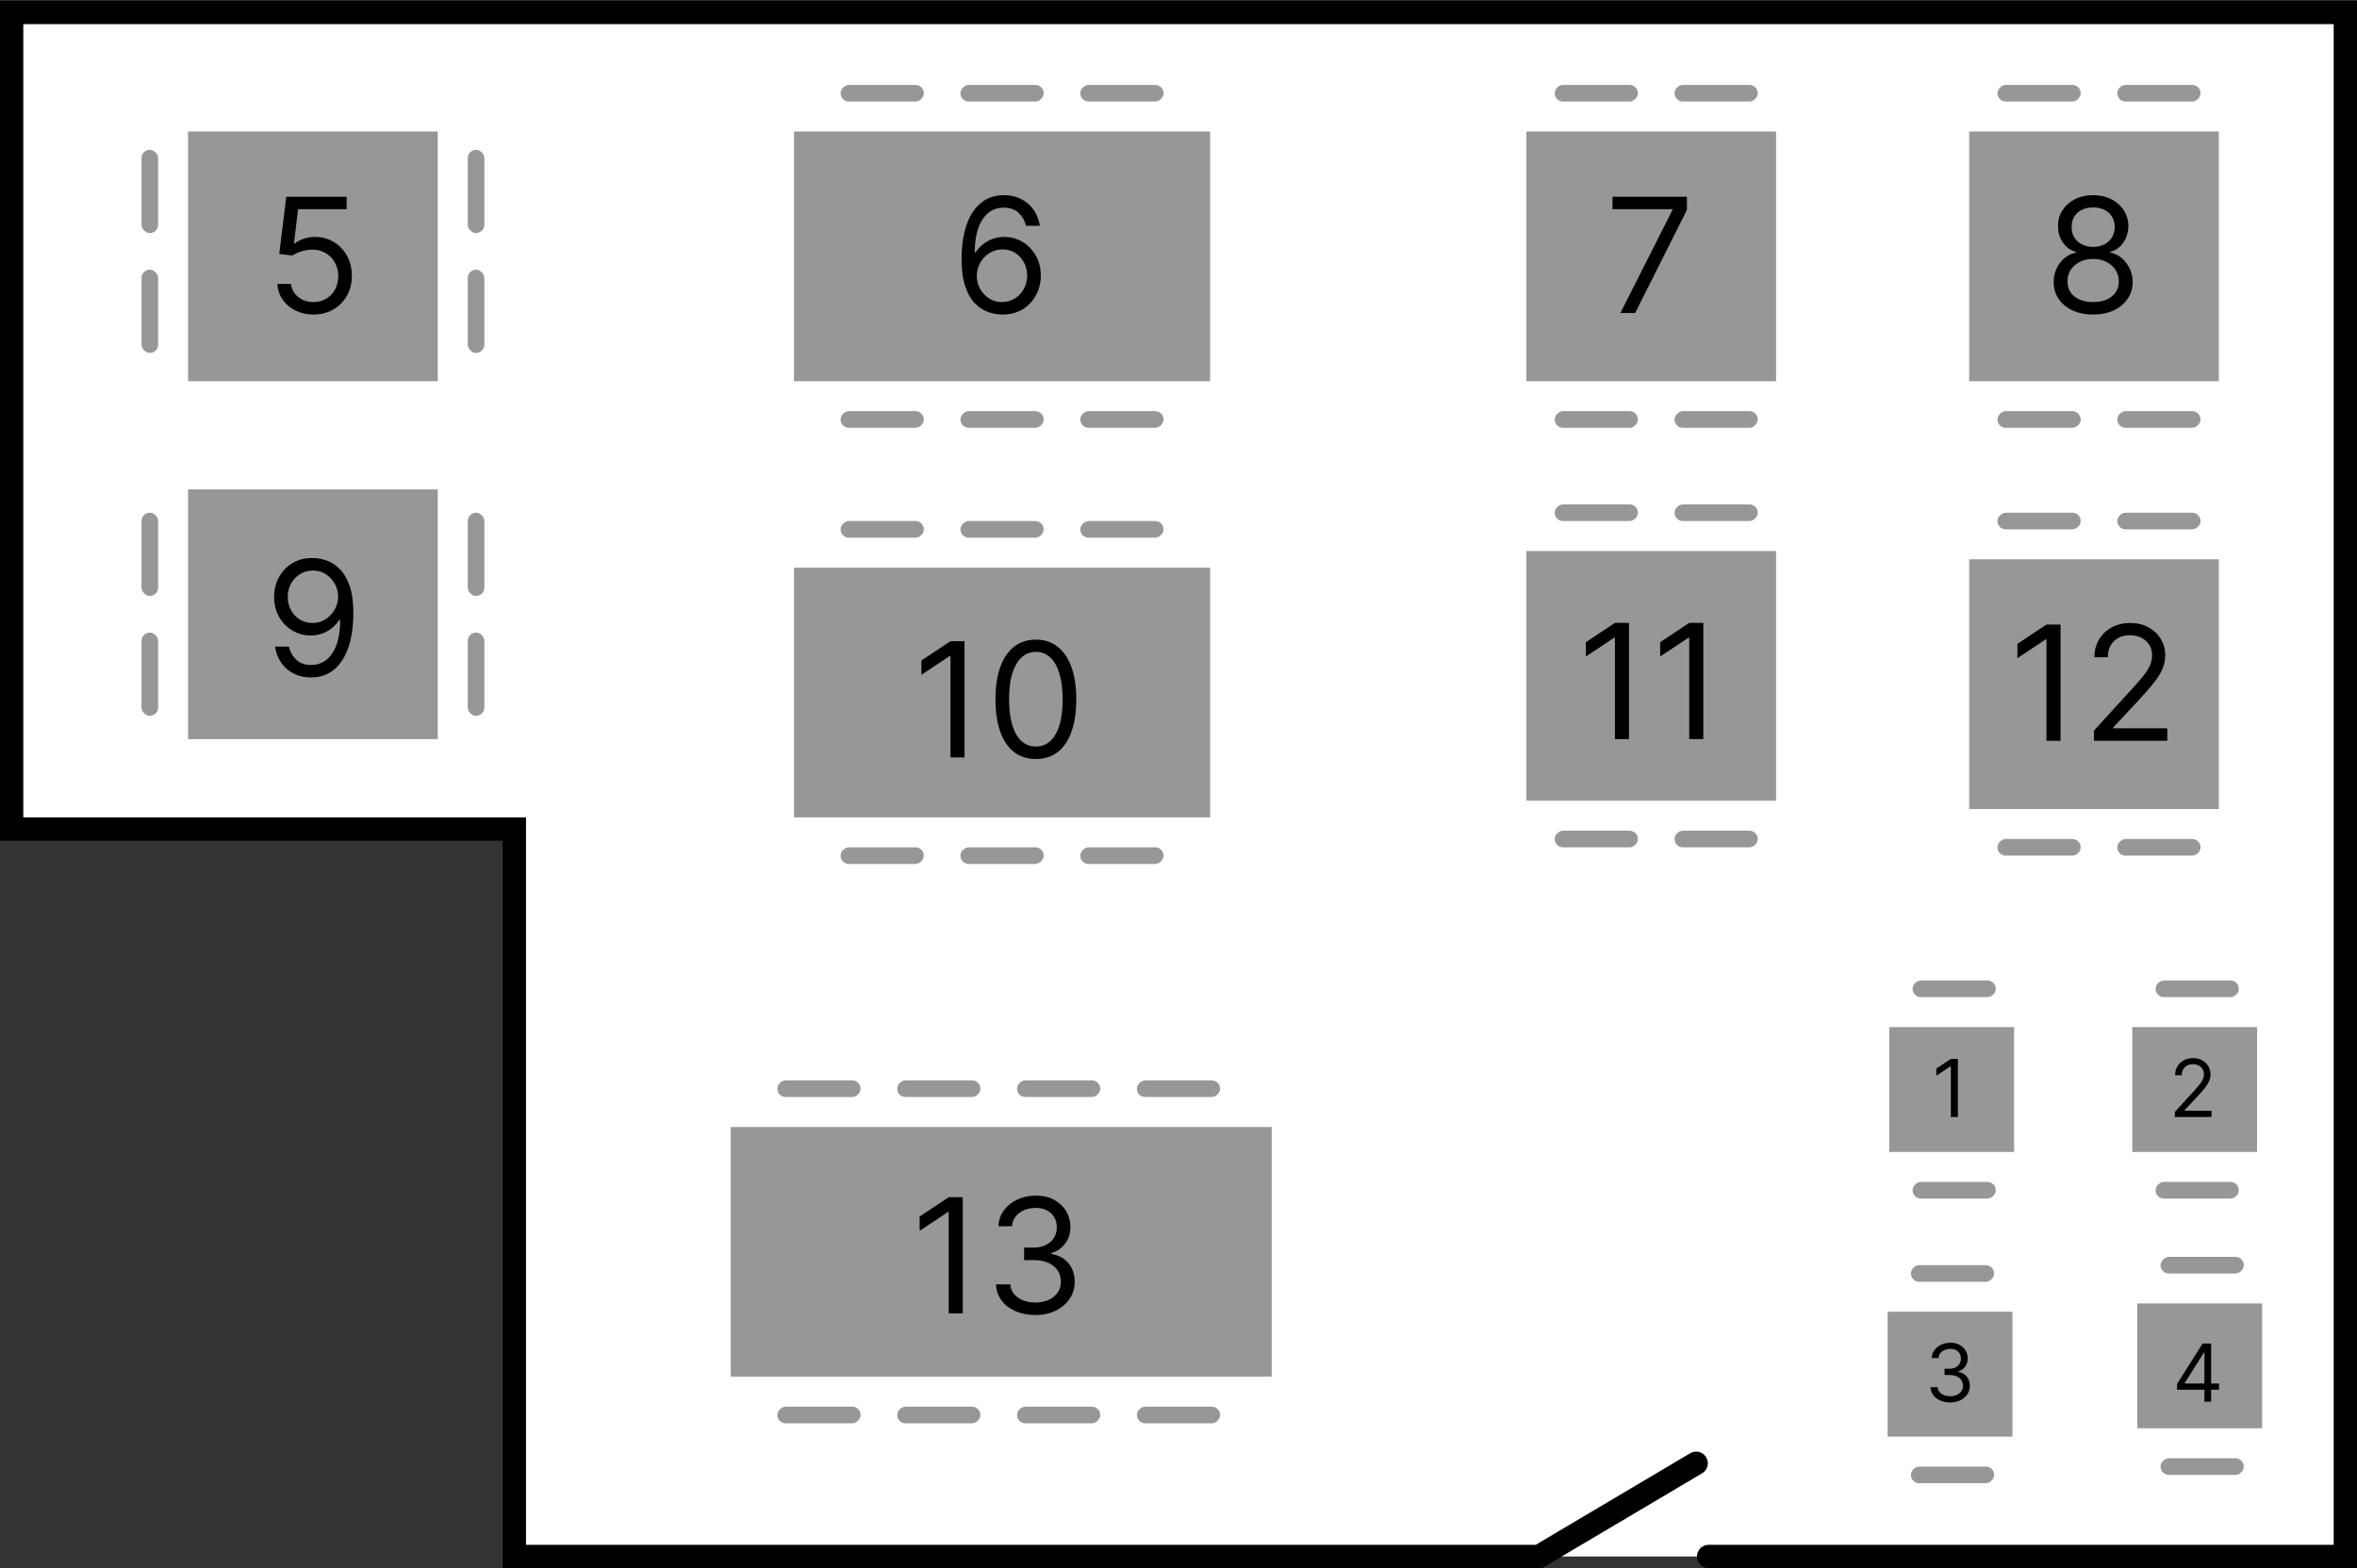 <svg width="1416" height="942" viewBox="0 0 1416 942" fill="none" xmlns="http://www.w3.org/2000/svg">
<rect x="0" y="0" width="1416" height="942" fill="#333333" stroke="none"/>
<rect x="6" y="7" width="1403" height="492" fill="white"/>
<rect x="309" y="496" width="1100" height="439" fill="white"/>
<path d="M1026.5 935H1409V7.5H7V498H309V935H924.5L971.75 907L1019 879" stroke="black" stroke-width="14" stroke-linecap="round"/>
<rect x="1356" y="617" width="75" height="75" transform="rotate(90 1356 617)" fill="#979797"/>
<rect x="1345" y="589" width="10" height="50" rx="5" transform="rotate(90 1345 589)" fill="#979797"/>
<rect x="1345" y="710" width="10" height="50" rx="5" transform="rotate(90 1345 710)" fill="#979797"/>
<path d="M1306.58 671V667.932L1318.11 655.318C1319.46 653.841 1320.57 652.557 1321.45 651.466C1322.32 650.364 1322.97 649.33 1323.39 648.364C1323.82 647.386 1324.04 646.364 1324.04 645.295C1324.04 644.068 1323.74 643.006 1323.15 642.108C1322.57 641.21 1321.78 640.517 1320.76 640.028C1319.75 639.54 1318.62 639.295 1317.36 639.295C1316.01 639.295 1314.84 639.574 1313.84 640.131C1312.86 640.676 1312.09 641.443 1311.54 642.432C1311.01 643.42 1310.74 644.58 1310.74 645.909H1306.72C1306.72 643.864 1307.19 642.068 1308.13 640.523C1309.08 638.977 1310.36 637.773 1311.99 636.909C1313.62 636.045 1315.46 635.614 1317.49 635.614C1319.54 635.614 1321.35 636.045 1322.93 636.909C1324.51 637.773 1325.75 638.937 1326.64 640.403C1327.54 641.869 1327.99 643.5 1327.99 645.295C1327.99 646.58 1327.76 647.835 1327.29 649.062C1326.84 650.278 1326.04 651.636 1324.91 653.136C1323.78 654.625 1322.22 656.443 1320.22 658.591L1312.38 666.977V667.25H1328.61V671H1306.58Z" fill="black"/>
<rect x="113" y="79" width="150" height="150" fill="#979797"/>
<rect x="85" y="90" width="10" height="50" rx="5" fill="#979797"/>
<rect x="85" y="162" width="10" height="50" rx="5" fill="#979797"/>
<rect x="281" y="90" width="10" height="50" rx="5" fill="#979797"/>
<rect x="281" y="162" width="10" height="50" rx="5" fill="#979797"/>
<path d="M188.342 188.955C184.342 188.955 180.74 188.159 177.536 186.568C174.331 184.977 171.763 182.795 169.831 180.023C167.899 177.25 166.842 174.091 166.661 170.545H174.842C175.161 173.705 176.592 176.318 179.138 178.386C181.706 180.432 184.774 181.455 188.342 181.455C191.206 181.455 193.751 180.784 195.979 179.443C198.229 178.102 199.99 176.261 201.263 173.92C202.558 171.557 203.206 168.886 203.206 165.909C203.206 162.864 202.536 160.148 201.195 157.761C199.876 155.352 198.058 153.455 195.74 152.068C193.422 150.682 190.774 149.977 187.797 149.955C185.661 149.932 183.467 150.261 181.217 150.943C178.967 151.602 177.115 152.455 175.661 153.5L167.751 152.545L171.979 118.182H208.251V125.682H179.07L176.615 146.273H177.024C178.456 145.136 180.251 144.193 182.411 143.443C184.57 142.693 186.82 142.318 189.161 142.318C193.433 142.318 197.24 143.341 200.581 145.386C203.945 147.409 206.581 150.182 208.49 153.705C210.422 157.227 211.388 161.25 211.388 165.773C211.388 170.227 210.388 174.205 208.388 177.705C206.411 181.182 203.683 183.932 200.206 185.955C196.729 187.955 192.774 188.955 188.342 188.955Z" fill="black"/>
<rect x="1210" y="617" width="75" height="75" transform="rotate(90 1210 617)" fill="#979797"/>
<rect x="1199" y="589" width="10" height="50" rx="5" transform="rotate(90 1199 589)" fill="#979797"/>
<rect x="1199" y="710" width="10" height="50" rx="5" transform="rotate(90 1199 710)" fill="#979797"/>
<path d="M1176.23 636.091V671H1172V640.523H1171.8L1163.28 646.182V641.886L1172 636.091H1176.23Z" fill="black"/>
<rect x="1359" y="783" width="75" height="75" transform="rotate(90 1359 783)" fill="#979797"/>
<rect x="1348" y="755" width="10" height="50" rx="5" transform="rotate(90 1348 755)" fill="#979797"/>
<rect x="1348" y="876" width="10" height="50" rx="5" transform="rotate(90 1348 876)" fill="#979797"/>
<path d="M1307.9 834.841V831.364L1323.24 807.091H1325.76V812.477H1324.06L1312.47 830.818V831.091H1333.12V834.841H1307.9ZM1324.33 842V833.784V832.165V807.091H1328.35V842H1324.33Z" fill="black"/>
<rect x="1209" y="788" width="75" height="75" transform="rotate(90 1209 788)" fill="#979797"/>
<rect x="1198" y="760" width="10" height="50" rx="5" transform="rotate(90 1198 760)" fill="#979797"/>
<rect x="1198" y="881" width="10" height="50" rx="5" transform="rotate(90 1198 881)" fill="#979797"/>
<path d="M1171.63 842.477C1169.38 842.477 1167.37 842.091 1165.61 841.318C1163.86 840.545 1162.47 839.472 1161.43 838.097C1160.41 836.71 1159.86 835.102 1159.76 833.273H1164.06C1164.15 834.398 1164.54 835.369 1165.22 836.188C1165.9 836.994 1166.79 837.619 1167.89 838.062C1169 838.506 1170.22 838.727 1171.56 838.727C1173.06 838.727 1174.39 838.466 1175.55 837.943C1176.71 837.42 1177.62 836.693 1178.28 835.761C1178.93 834.83 1179.26 833.75 1179.26 832.523C1179.26 831.239 1178.95 830.108 1178.31 829.131C1177.67 828.142 1176.74 827.369 1175.51 826.812C1174.29 826.256 1172.79 825.977 1171.01 825.977H1168.22V822.227H1171.01C1172.4 822.227 1173.62 821.977 1174.66 821.477C1175.72 820.977 1176.54 820.273 1177.13 819.364C1177.74 818.455 1178.04 817.386 1178.04 816.159C1178.04 814.977 1177.78 813.949 1177.25 813.074C1176.73 812.199 1175.99 811.517 1175.04 811.028C1174.09 810.54 1172.98 810.295 1171.7 810.295C1170.49 810.295 1169.36 810.517 1168.29 810.96C1167.23 811.392 1166.37 812.023 1165.7 812.852C1165.03 813.67 1164.66 814.659 1164.61 815.818H1160.51C1160.58 813.989 1161.13 812.386 1162.17 811.011C1163.2 809.625 1164.55 808.545 1166.22 807.773C1167.91 807 1169.75 806.614 1171.76 806.614C1173.92 806.614 1175.78 807.051 1177.32 807.926C1178.87 808.79 1180.05 809.932 1180.88 811.352C1181.71 812.773 1182.13 814.307 1182.13 815.955C1182.13 817.92 1181.61 819.597 1180.58 820.983C1179.55 822.369 1178.16 823.33 1176.4 823.864V824.136C1178.61 824.5 1180.33 825.437 1181.57 826.949C1182.8 828.449 1183.42 830.307 1183.42 832.523C1183.42 834.42 1182.91 836.125 1181.87 837.636C1180.85 839.136 1179.45 840.318 1177.68 841.182C1175.91 842.045 1173.89 842.477 1171.63 842.477Z" fill="black"/>
<rect x="113" y="294" width="150" height="150" fill="#979797"/>
<rect x="85" y="308" width="10" height="50" rx="5" fill="#979797"/>
<rect x="85" y="380" width="10" height="50" rx="5" fill="#979797"/>
<rect x="281" y="308" width="10" height="50" rx="5" fill="#979797"/>
<rect x="281" y="380" width="10" height="50" rx="5" fill="#979797"/>
<path d="M188.001 335.227C190.865 335.25 193.729 335.795 196.592 336.864C199.456 337.932 202.07 339.705 204.433 342.182C206.797 344.636 208.695 347.989 210.126 352.239C211.558 356.489 212.274 361.818 212.274 368.227C212.274 374.432 211.683 379.943 210.501 384.761C209.342 389.557 207.661 393.602 205.456 396.898C203.274 400.193 200.615 402.693 197.479 404.398C194.365 406.102 190.842 406.955 186.911 406.955C183.001 406.955 179.513 406.182 176.445 404.636C173.399 403.068 170.899 400.898 168.945 398.125C167.013 395.33 165.774 392.091 165.229 388.409H173.547C174.297 391.614 175.786 394.261 178.013 396.352C180.263 398.42 183.229 399.455 186.911 399.455C192.297 399.455 196.547 397.102 199.661 392.398C202.797 387.693 204.365 381.045 204.365 372.455H203.82C202.547 374.364 201.036 376.011 199.286 377.398C197.536 378.784 195.592 379.852 193.456 380.602C191.32 381.352 189.047 381.727 186.638 381.727C182.638 381.727 178.967 380.739 175.626 378.761C172.308 376.761 169.649 374.023 167.649 370.545C165.672 367.045 164.683 363.045 164.683 358.545C164.683 354.273 165.638 350.364 167.547 346.818C169.479 343.25 172.183 340.409 175.661 338.295C179.161 336.182 183.274 335.159 188.001 335.227ZM188.001 342.727C185.138 342.727 182.558 343.443 180.263 344.875C177.99 346.284 176.183 348.193 174.842 350.602C173.524 352.989 172.865 355.636 172.865 358.545C172.865 361.455 173.501 364.102 174.774 366.489C176.07 368.852 177.831 370.739 180.058 372.148C182.308 373.534 184.865 374.227 187.729 374.227C189.888 374.227 191.899 373.807 193.763 372.966C195.626 372.102 197.251 370.932 198.638 369.455C200.047 367.955 201.149 366.261 201.945 364.375C202.74 362.466 203.138 360.477 203.138 358.409C203.138 355.682 202.479 353.125 201.161 350.739C199.865 348.352 198.07 346.42 195.774 344.943C193.501 343.466 190.911 342.727 188.001 342.727Z" fill="black"/>
<rect x="439" y="677" width="325" height="150" fill="#979797"/>
<rect x="517" y="649" width="10" height="50" rx="5" transform="rotate(90 517 649)" fill="#979797"/>
<rect x="517" y="845" width="10" height="50" rx="5" transform="rotate(90 517 845)" fill="#979797"/>
<rect x="661" y="649" width="10" height="50" rx="5" transform="rotate(90 661 649)" fill="#979797"/>
<rect x="661" y="845" width="10" height="50" rx="5" transform="rotate(90 661 845)" fill="#979797"/>
<rect x="733" y="649" width="10" height="50" rx="5" transform="rotate(90 733 649)" fill="#979797"/>
<rect x="733" y="845" width="10" height="50" rx="5" transform="rotate(90 733 845)" fill="#979797"/>
<rect x="589" y="649" width="10" height="50" rx="5" transform="rotate(90 589 649)" fill="#979797"/>
<rect x="589" y="845" width="10" height="50" rx="5" transform="rotate(90 589 845)" fill="#979797"/>
<path d="M578.398 719.182V789H569.943V728.045H569.534L552.489 739.364V730.773L569.943 719.182H578.398ZM622.068 789.955C617.568 789.955 613.557 789.182 610.034 787.636C606.534 786.091 603.75 783.943 601.682 781.193C599.636 778.42 598.523 775.205 598.341 771.545H606.932C607.114 773.795 607.886 775.739 609.25 777.375C610.614 778.989 612.398 780.239 614.602 781.125C616.807 782.011 619.25 782.455 621.932 782.455C624.932 782.455 627.591 781.932 629.909 780.886C632.227 779.841 634.045 778.386 635.364 776.523C636.682 774.659 637.341 772.5 637.341 770.045C637.341 767.477 636.705 765.216 635.432 763.261C634.159 761.284 632.295 759.739 629.841 758.625C627.386 757.511 624.386 756.955 620.841 756.955H615.25V749.455H620.841C623.614 749.455 626.045 748.955 628.136 747.955C630.25 746.955 631.898 745.545 633.08 743.727C634.284 741.909 634.886 739.773 634.886 737.318C634.886 734.955 634.364 732.898 633.318 731.148C632.273 729.398 630.795 728.034 628.886 727.057C627 726.08 624.773 725.591 622.205 725.591C619.795 725.591 617.523 726.034 615.386 726.92C613.273 727.784 611.545 729.045 610.205 730.705C608.864 732.341 608.136 734.318 608.023 736.636H599.841C599.977 732.977 601.08 729.773 603.148 727.023C605.216 724.25 607.92 722.091 611.261 720.545C614.625 719 618.318 718.227 622.341 718.227C626.659 718.227 630.364 719.102 633.455 720.852C636.545 722.58 638.92 724.864 640.58 727.705C642.239 730.545 643.068 733.614 643.068 736.909C643.068 740.841 642.034 744.193 639.966 746.966C637.92 749.739 635.136 751.659 631.614 752.727V753.273C636.023 754 639.466 755.875 641.943 758.898C644.42 761.898 645.659 765.614 645.659 770.045C645.659 773.841 644.625 777.25 642.557 780.273C640.511 783.273 637.716 785.636 634.17 787.364C630.625 789.091 626.591 789.955 622.068 789.955Z" fill="black"/>
<rect x="1333" y="336" width="150" height="150" transform="rotate(90 1333 336)" fill="#979797"/>
<rect x="1322" y="308" width="10" height="50" rx="5" transform="rotate(90 1322 308)" fill="#979797"/>
<rect x="1250" y="308" width="10" height="50" rx="5" transform="rotate(90 1250 308)" fill="#979797"/>
<rect x="1322" y="504" width="10" height="50" rx="5" transform="rotate(90 1322 504)" fill="#979797"/>
<rect x="1250" y="504" width="10" height="50" rx="5" transform="rotate(90 1250 504)" fill="#979797"/>
<path d="M1237.9 375.182V445H1229.44V384.045H1229.03L1211.99 395.364V386.773L1229.44 375.182H1237.9ZM1257.98 445V438.864L1281.02 413.636C1283.73 410.682 1285.95 408.114 1287.7 405.932C1289.45 403.727 1290.75 401.659 1291.59 399.727C1292.45 397.773 1292.89 395.727 1292.89 393.591C1292.89 391.136 1292.3 389.011 1291.11 387.216C1289.95 385.42 1288.36 384.034 1286.34 383.057C1284.32 382.08 1282.05 381.591 1279.52 381.591C1276.84 381.591 1274.5 382.148 1272.5 383.261C1270.52 384.352 1268.99 385.886 1267.9 387.864C1266.83 389.841 1266.3 392.159 1266.3 394.818H1258.25C1258.25 390.727 1259.19 387.136 1261.08 384.045C1262.97 380.955 1265.53 378.545 1268.78 376.818C1272.06 375.091 1275.73 374.227 1279.8 374.227C1283.89 374.227 1287.51 375.091 1290.67 376.818C1293.83 378.545 1296.31 380.875 1298.1 383.807C1299.9 386.739 1300.8 390 1300.8 393.591C1300.8 396.159 1300.33 398.67 1299.4 401.125C1298.49 403.557 1296.9 406.273 1294.62 409.273C1292.38 412.25 1289.25 415.886 1285.25 420.182L1269.57 436.955V437.5H1302.02V445H1257.98Z" fill="black"/>
<rect x="1067" y="331" width="150" height="150" transform="rotate(90 1067 331)" fill="#979797"/>
<rect x="1056" y="303" width="10" height="50" rx="5" transform="rotate(90 1056 303)" fill="#979797"/>
<rect x="984" y="303" width="10" height="50" rx="5" transform="rotate(90 984 303)" fill="#979797"/>
<rect x="1056" y="499" width="10" height="50" rx="5" transform="rotate(90 1056 499)" fill="#979797"/>
<rect x="984" y="499" width="10" height="50" rx="5" transform="rotate(90 984 499)" fill="#979797"/>
<path d="M978.648 374.182V444H970.193V383.045H969.784L952.739 394.364V385.773L970.193 374.182H978.648ZM1023.27 374.182V444H1014.82V383.045H1014.41L997.364 394.364V385.773L1014.82 374.182H1023.27Z" fill="black"/>
<rect x="727" y="491" width="250" height="150" transform="rotate(-180 727 491)" fill="#979797"/>
<rect x="649" y="519" width="10" height="50" rx="5" transform="rotate(-90 649 519)" fill="#979797"/>
<rect x="649" y="323" width="10" height="50" rx="5" transform="rotate(-90 649 323)" fill="#979797"/>
<rect x="505" y="519" width="10" height="50" rx="5" transform="rotate(-90 505 519)" fill="#979797"/>
<rect x="505" y="323" width="10" height="50" rx="5" transform="rotate(-90 505 323)" fill="#979797"/>
<rect x="577" y="519" width="10" height="50" rx="5" transform="rotate(-90 577 519)" fill="#979797"/>
<rect x="577" y="323" width="10" height="50" rx="5" transform="rotate(-90 577 323)" fill="#979797"/>
<path d="M579.46 385.182V455H571.006V394.045H570.597L553.551 405.364V396.773L571.006 385.182H579.46ZM622.312 455.955C617.176 455.955 612.801 454.557 609.188 451.761C605.574 448.943 602.813 444.864 600.903 439.523C598.994 434.159 598.04 427.682 598.04 420.091C598.04 412.545 598.994 406.102 600.903 400.761C602.835 395.398 605.608 391.307 609.222 388.489C612.858 385.648 617.222 384.227 622.312 384.227C627.403 384.227 631.756 385.648 635.369 388.489C639.006 391.307 641.778 395.398 643.688 400.761C645.619 406.102 646.585 412.545 646.585 420.091C646.585 427.682 645.631 434.159 643.722 439.523C641.812 444.864 639.051 448.943 635.438 451.761C631.824 454.557 627.449 455.955 622.312 455.955ZM622.312 448.455C627.403 448.455 631.358 446 634.176 441.091C636.994 436.182 638.403 429.182 638.403 420.091C638.403 414.045 637.756 408.898 636.46 404.648C635.188 400.398 633.347 397.159 630.938 394.932C628.551 392.705 625.676 391.591 622.312 391.591C617.267 391.591 613.324 394.08 610.483 399.057C607.642 404.011 606.222 411.023 606.222 420.091C606.222 426.136 606.858 431.273 608.131 435.5C609.403 439.727 611.233 442.943 613.619 445.148C616.028 447.352 618.926 448.455 622.312 448.455Z" fill="black"/>
<rect x="1333" y="79" width="150" height="150" transform="rotate(90 1333 79)" fill="#979797"/>
<rect x="1322" y="51" width="10" height="50" rx="5" transform="rotate(90 1322 51)" fill="#979797"/>
<rect x="1250" y="51" width="10" height="50" rx="5" transform="rotate(90 1250 51)" fill="#979797"/>
<rect x="1322" y="247" width="10" height="50" rx="5" transform="rotate(90 1322 247)" fill="#979797"/>
<rect x="1250" y="247" width="10" height="50" rx="5" transform="rotate(90 1250 247)" fill="#979797"/>
<path d="M1257.51 188.955C1252.83 188.955 1248.69 188.125 1245.1 186.466C1241.54 184.784 1238.75 182.477 1236.75 179.545C1234.75 176.591 1233.76 173.227 1233.79 169.455C1233.76 166.5 1234.34 163.773 1235.52 161.273C1236.71 158.75 1238.32 156.648 1240.37 154.966C1242.43 153.261 1244.74 152.182 1247.29 151.727V151.318C1243.94 150.455 1241.29 148.58 1239.31 145.693C1237.33 142.784 1236.35 139.477 1236.38 135.773C1236.35 132.227 1237.25 129.057 1239.07 126.261C1240.89 123.466 1243.39 121.261 1246.57 119.648C1249.77 118.034 1253.42 117.227 1257.51 117.227C1261.56 117.227 1265.17 118.034 1268.35 119.648C1271.54 121.261 1274.04 123.466 1275.85 126.261C1277.69 129.057 1278.63 132.227 1278.65 135.773C1278.63 139.477 1277.62 142.784 1275.62 145.693C1273.64 148.58 1271.01 150.455 1267.74 151.318V151.727C1270.26 152.182 1272.54 153.261 1274.56 154.966C1276.58 156.648 1278.19 158.75 1279.4 161.273C1280.6 163.773 1281.22 166.5 1281.24 169.455C1281.22 173.227 1280.19 176.591 1278.17 179.545C1276.17 182.477 1273.39 184.784 1269.82 186.466C1266.27 188.125 1262.17 188.955 1257.51 188.955ZM1257.51 181.455C1260.67 181.455 1263.4 180.943 1265.69 179.92C1267.99 178.898 1269.76 177.455 1271.01 175.591C1272.26 173.727 1272.9 171.545 1272.92 169.045C1272.9 166.409 1272.22 164.08 1270.88 162.057C1269.54 160.034 1267.71 158.443 1265.39 157.284C1263.09 156.125 1260.47 155.545 1257.51 155.545C1254.54 155.545 1251.88 156.125 1249.54 157.284C1247.22 158.443 1245.39 160.034 1244.05 162.057C1242.73 164.08 1242.08 166.409 1242.1 169.045C1242.08 171.545 1242.68 173.727 1243.91 175.591C1245.16 177.455 1246.94 178.898 1249.26 179.92C1251.58 180.943 1254.33 181.455 1257.51 181.455ZM1257.51 148.318C1260.01 148.318 1262.23 147.818 1264.16 146.818C1266.12 145.818 1267.65 144.42 1268.76 142.625C1269.88 140.83 1270.44 138.727 1270.47 136.318C1270.44 133.955 1269.89 131.898 1268.8 130.148C1267.71 128.375 1266.19 127.011 1264.26 126.057C1262.33 125.08 1260.08 124.591 1257.51 124.591C1254.9 124.591 1252.62 125.08 1250.66 126.057C1248.71 127.011 1247.19 128.375 1246.13 130.148C1245.06 131.898 1244.54 133.955 1244.56 136.318C1244.54 138.727 1245.07 140.83 1246.16 142.625C1247.27 144.42 1248.81 145.818 1250.76 146.818C1252.72 147.818 1254.97 148.318 1257.51 148.318Z" fill="black"/>
<rect x="1067" y="79" width="150" height="150" transform="rotate(90 1067 79)" fill="#979797"/>
<rect x="1056" y="51" width="10" height="50" rx="5" transform="rotate(90 1056 51)" fill="#979797"/>
<rect x="984" y="51" width="10" height="50" rx="5" transform="rotate(90 984 51)" fill="#979797"/>
<rect x="1056" y="247" width="10" height="50" rx="5" transform="rotate(90 1056 247)" fill="#979797"/>
<rect x="984" y="247" width="10" height="50" rx="5" transform="rotate(90 984 247)" fill="#979797"/>
<path d="M973.487 188L1004.71 126.227V125.682H968.714V118.182H1013.44V126.091L982.351 188H973.487Z" fill="black"/>
<rect x="727" y="229" width="250" height="150" transform="rotate(-180 727 229)" fill="#979797"/>
<rect x="649" y="257" width="10" height="50" rx="5" transform="rotate(-90 649 257)" fill="#979797"/>
<rect x="649" y="61" width="10" height="50" rx="5" transform="rotate(-90 649 61)" fill="#979797"/>
<rect x="505" y="257" width="10" height="50" rx="5" transform="rotate(-90 505 257)" fill="#979797"/>
<rect x="505" y="61" width="10" height="50" rx="5" transform="rotate(-90 505 61)" fill="#979797"/>
<rect x="577" y="257" width="10" height="50" rx="5" transform="rotate(-90 577 257)" fill="#979797"/>
<rect x="577" y="61" width="10" height="50" rx="5" transform="rotate(-90 577 61)" fill="#979797"/>
<path d="M601.956 188.955C599.092 188.909 596.229 188.364 593.365 187.318C590.501 186.273 587.888 184.511 585.524 182.034C583.161 179.534 581.263 176.159 579.831 171.909C578.399 167.636 577.683 162.273 577.683 155.818C577.683 149.636 578.263 144.159 579.422 139.386C580.581 134.591 582.263 130.557 584.467 127.284C586.672 123.989 589.331 121.489 592.445 119.784C595.581 118.08 599.115 117.227 603.047 117.227C606.956 117.227 610.433 118.011 613.479 119.58C616.547 121.125 619.047 123.284 620.979 126.057C622.911 128.83 624.161 132.023 624.729 135.636H616.411C615.638 132.5 614.138 129.898 611.911 127.83C609.683 125.761 606.729 124.727 603.047 124.727C597.638 124.727 593.376 127.08 590.263 131.784C587.172 136.489 585.615 143.091 585.592 151.591H586.138C587.411 149.659 588.922 148.011 590.672 146.648C592.445 145.261 594.399 144.193 596.536 143.443C598.672 142.693 600.933 142.318 603.32 142.318C607.32 142.318 610.979 143.318 614.297 145.318C617.615 147.295 620.274 150.034 622.274 153.534C624.274 157.011 625.274 161 625.274 165.5C625.274 169.818 624.308 173.773 622.376 177.364C620.445 180.932 617.729 183.773 614.229 185.886C610.751 187.977 606.661 189 601.956 188.955ZM601.956 181.455C604.82 181.455 607.388 180.739 609.661 179.307C611.956 177.875 613.763 175.955 615.081 173.545C616.422 171.136 617.092 168.455 617.092 165.5C617.092 162.614 616.445 159.989 615.149 157.625C613.876 155.239 612.115 153.341 609.865 151.932C607.638 150.523 605.092 149.818 602.229 149.818C600.07 149.818 598.058 150.25 596.195 151.114C594.331 151.955 592.695 153.114 591.286 154.591C589.899 156.068 588.808 157.761 588.013 159.67C587.217 161.557 586.82 163.545 586.82 165.636C586.82 168.409 587.467 171 588.763 173.409C590.081 175.818 591.876 177.761 594.149 179.239C596.445 180.716 599.047 181.455 601.956 181.455Z" fill="black"/>
</svg>
